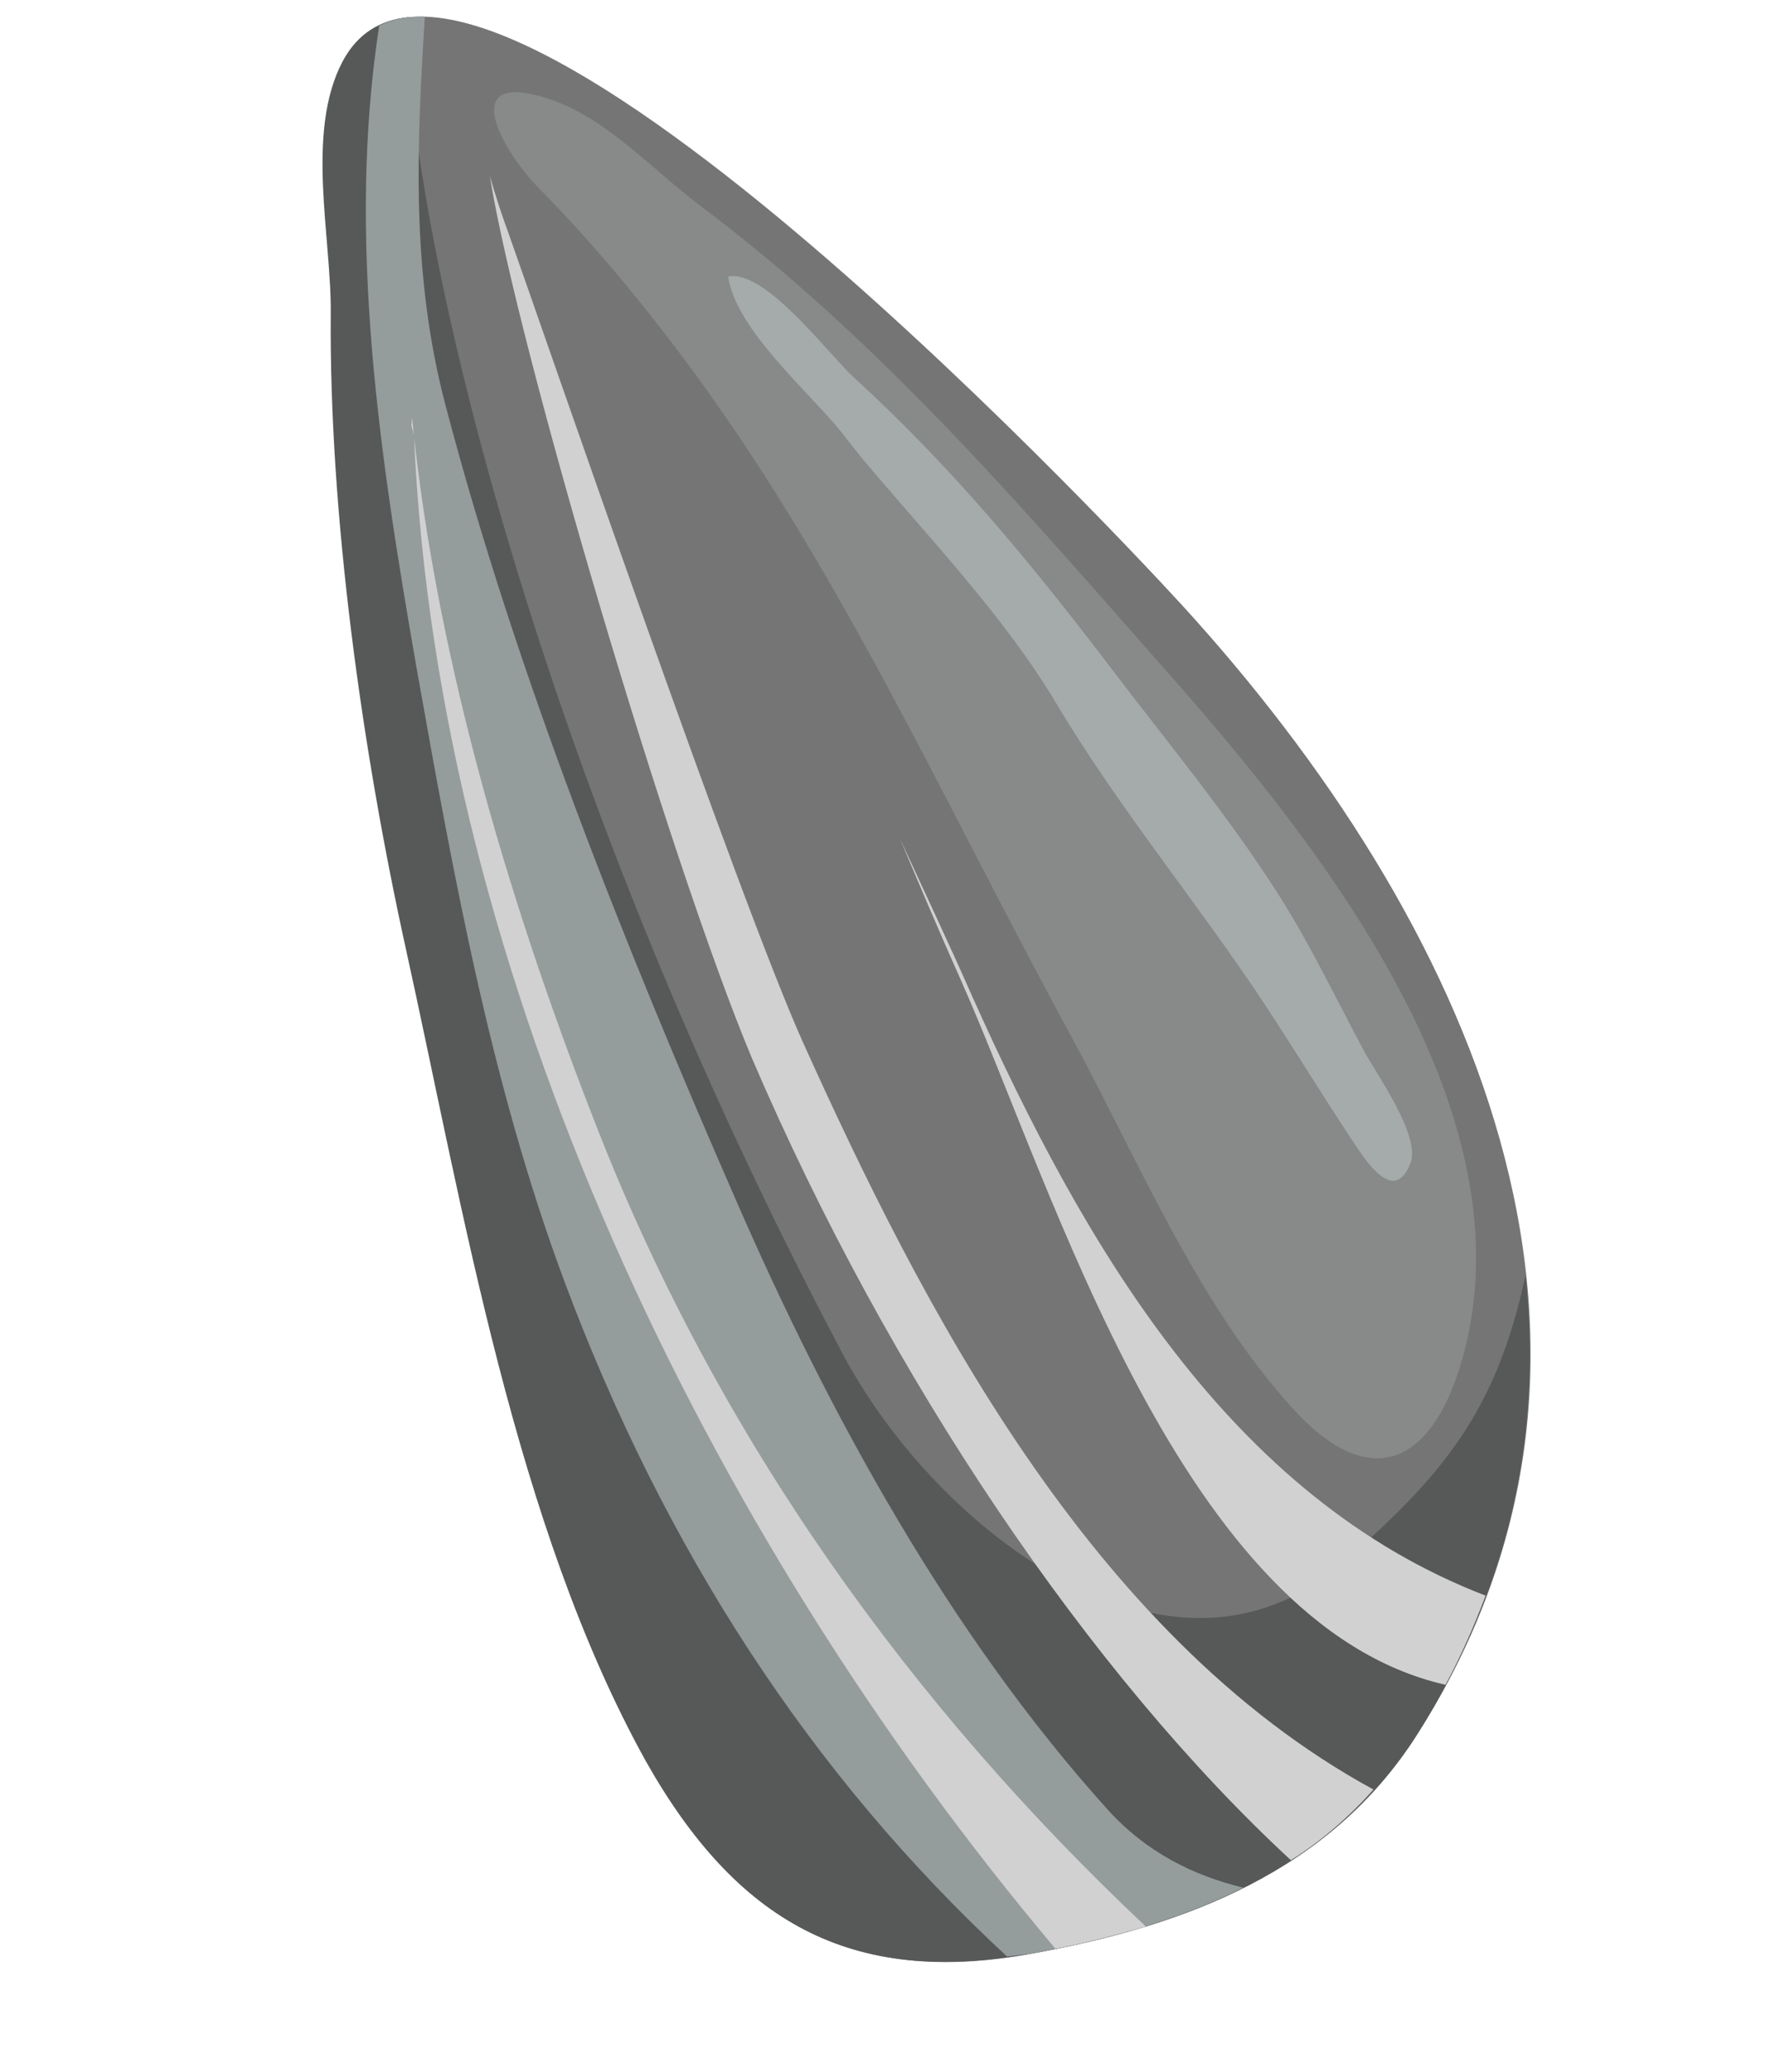 <svg width="23" height="27" viewBox="0 0 23 27" fill="none" xmlns="http://www.w3.org/2000/svg">
<path d="M18.465 22.607C17.334 24.383 15.453 25.096 13.425 25.464C11.091 25.885 9.604 25.044 8.424 22.949C6.721 19.876 6.043 15.781 5.296 12.354C4.731 9.768 4.299 6.708 4.32 4.094C4.331 3.098 3.978 1.725 4.473 0.802C6.019 -2.105 14.316 6.697 15.416 7.9C19.101 11.941 21.725 17.497 18.465 22.607Z" fill="#757575"/>
<path d="M18.465 22.607C19.715 20.64 20.092 18.604 19.879 16.617C19.499 18.407 18.785 19.246 17.473 20.386C15.246 22.294 12.201 19.937 10.986 17.652C6.616 9.402 5.237 2.164 5.32 0.224C4.946 0.263 4.656 0.441 4.464 0.801C3.978 1.725 4.321 3.096 4.31 4.092C4.289 6.706 4.719 9.776 5.286 12.352C6.043 15.781 6.711 19.874 8.414 22.948C9.595 25.043 11.081 25.883 13.415 25.462C15.451 25.106 17.334 24.383 18.465 22.607Z" fill="#575959"/>
<path d="M19.359 20.794C16.023 19.512 14.119 16.216 12.671 12.989C12.367 12.298 12.043 11.613 11.728 10.93C11.985 11.54 12.243 12.151 12.513 12.754C13.739 15.5 15.384 21.17 18.837 21.956C19.045 21.569 19.212 21.183 19.359 20.794Z" fill="#D1D1D1"/>
<path d="M10.465 13.587C9.613 11.689 7.112 4.405 6.625 3.036C6.532 2.783 6.456 2.545 6.383 2.296C6.748 4.548 8.738 11.263 9.795 13.782C11.594 17.985 14.224 21.84 16.822 24.242C17.217 23.993 17.572 23.686 17.898 23.321C14.196 21.305 11.987 16.961 10.465 13.587Z" fill="#D1D1D1"/>
<path d="M5.428 8.702C5.909 11.404 6.396 14.128 7.359 16.71C8.658 20.183 10.568 23.134 13.123 25.497C13.227 25.486 13.321 25.474 13.415 25.462C14.397 25.287 15.354 25.026 16.202 24.6C15.55 24.442 14.937 24.139 14.434 23.582C12.382 21.307 10.811 18.443 9.594 15.648C8.143 12.329 6.732 8.803 5.808 5.291C5.351 3.562 5.432 1.896 5.536 0.215C5.312 0.212 5.122 0.246 4.942 0.333C4.513 3.103 4.952 5.97 5.428 8.702Z" fill="#959C9C"/>
<path d="M5.399 5.772C5.725 12.713 9.171 19.957 13.754 25.396C14.167 25.314 14.553 25.216 14.931 25.106C11.858 22.214 9.369 18.732 7.809 14.77C6.712 11.989 5.694 8.693 5.37 5.45C5.362 5.489 5.366 5.521 5.36 5.55C5.386 5.627 5.404 5.691 5.399 5.772Z" fill="#D1D1D1"/>
<path opacity="0.41" d="M7.033 2.463C6.564 1.995 5.931 0.904 7.121 1.279C7.889 1.52 8.498 2.21 9.12 2.677C11.466 4.439 13.29 6.578 15.209 8.756C17.245 11.059 20.074 14.627 18.999 17.892C18.579 19.155 17.78 19.386 16.849 18.358C15.582 16.97 14.798 15.034 13.904 13.402C12.284 10.427 10.905 7.315 8.849 4.591C8.282 3.838 7.679 3.119 7.033 2.463Z" fill="#A5AAAA"/>
<path d="M11.204 5.937C12.088 6.996 13.081 8.015 13.779 9.19C14.585 10.54 15.617 11.78 16.49 13.102C16.851 13.652 17.199 14.219 17.56 14.768C17.734 15.026 18.151 15.76 18.382 15.153C18.514 14.791 17.919 13.972 17.771 13.689C17.405 13.006 17.08 12.321 16.675 11.681C15.998 10.612 15.163 9.614 14.394 8.597C13.372 7.257 12.356 6.04 11.119 4.912C10.775 4.59 9.967 3.505 9.489 3.605C9.589 4.297 10.542 5.105 10.968 5.636C11.041 5.732 11.123 5.83 11.204 5.937Z" fill="#A5AAAA"/>
</svg>
